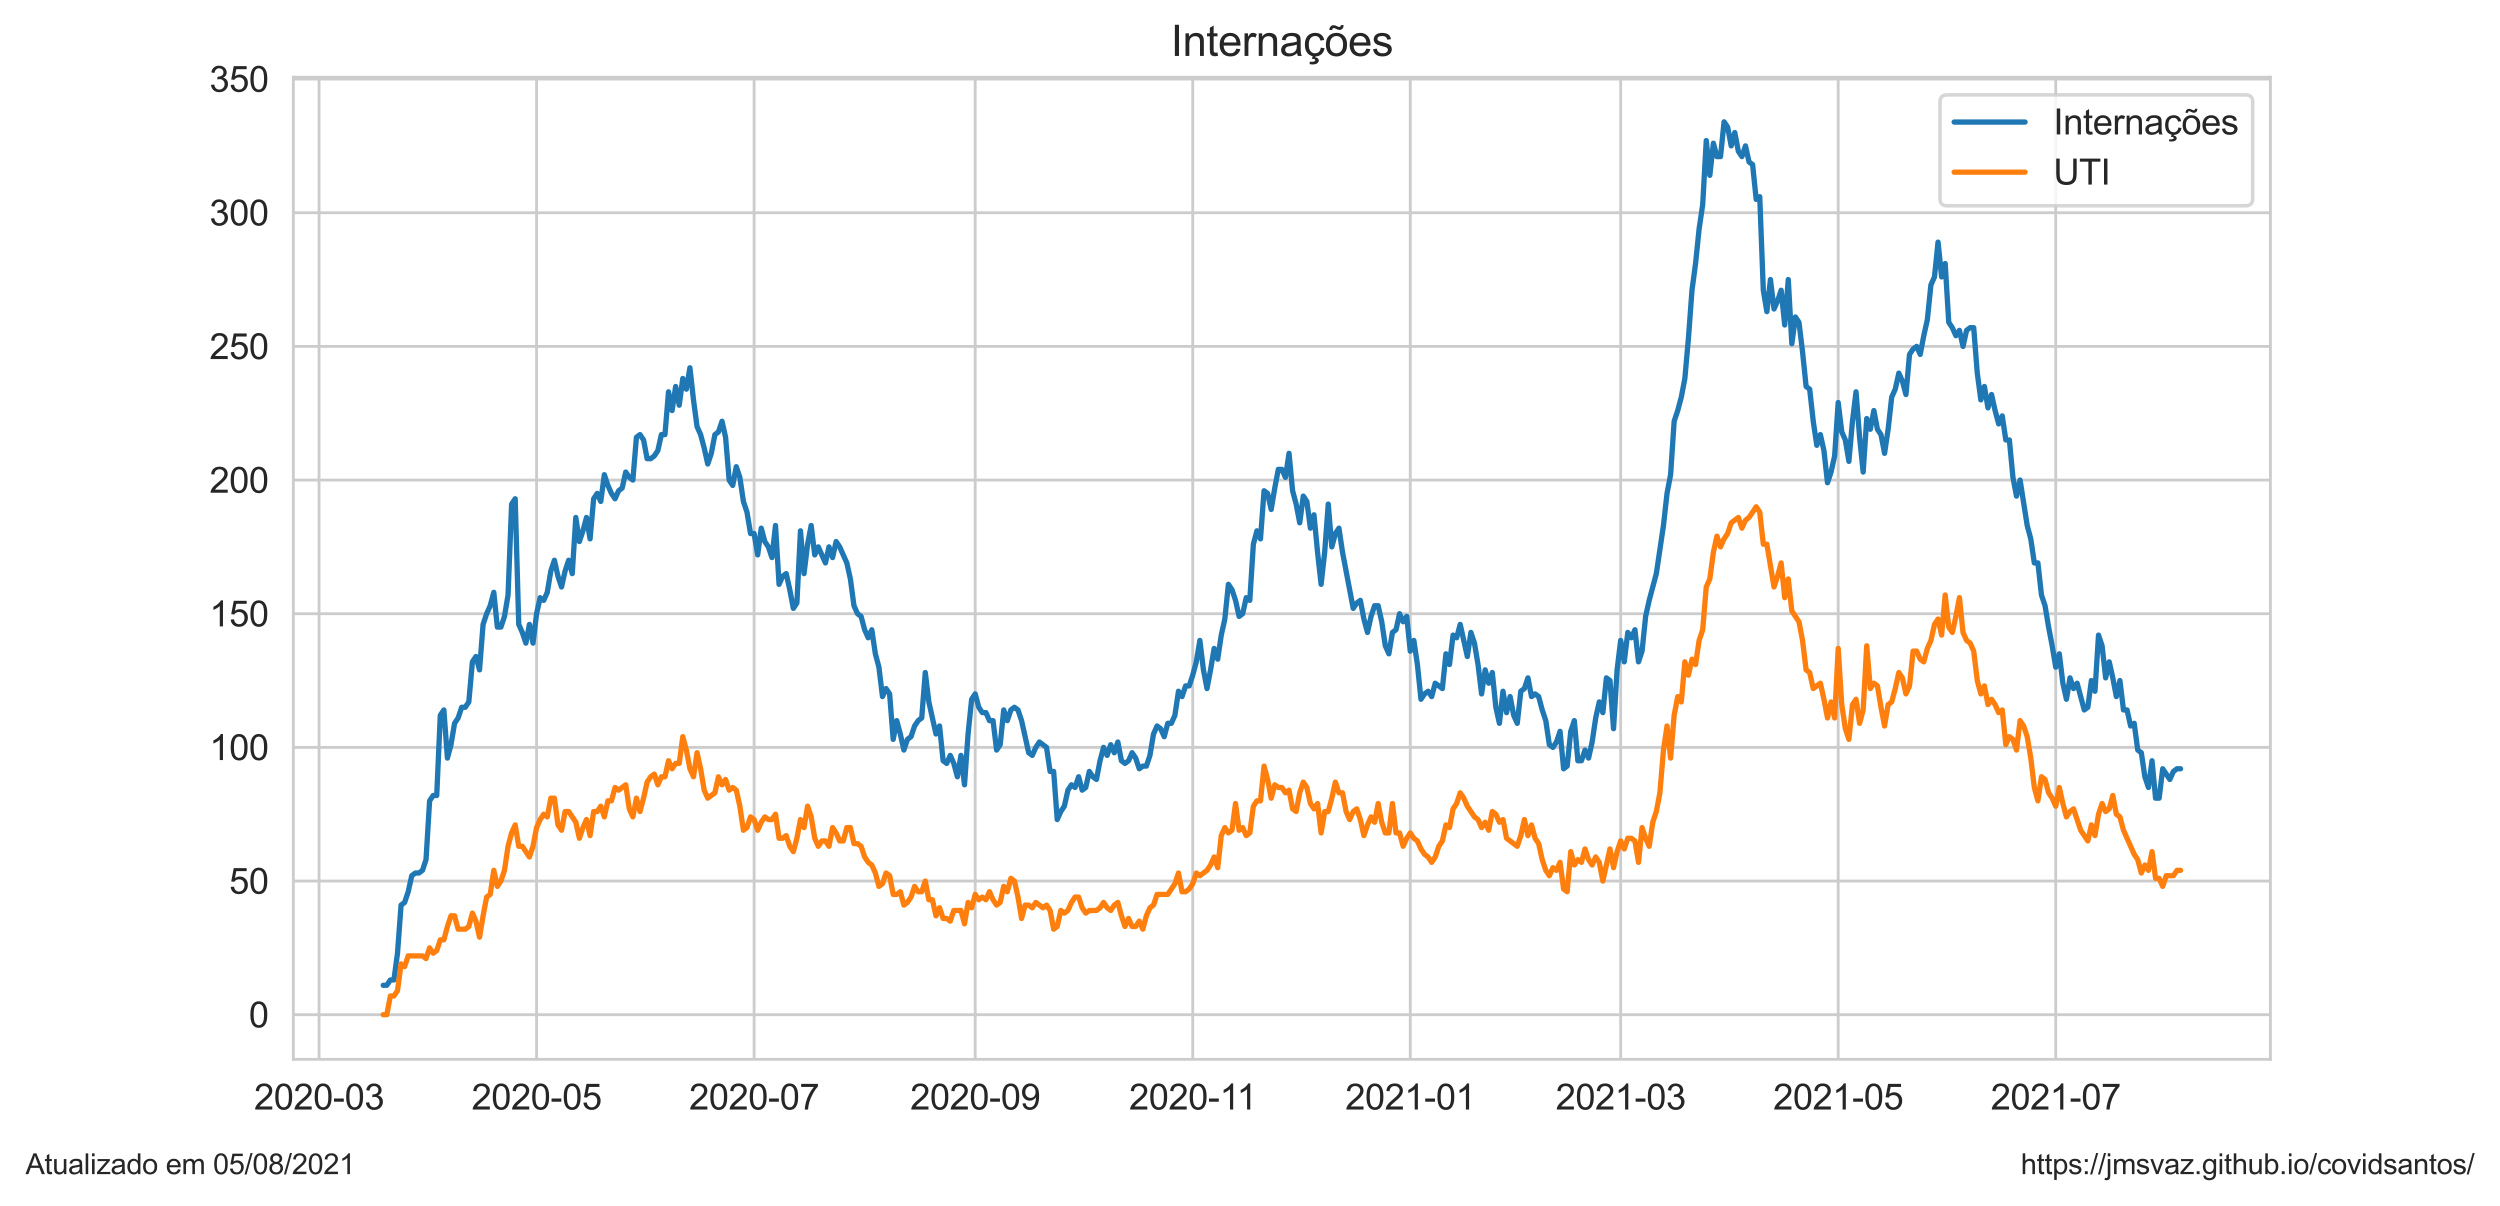 <?xml version="1.0" encoding="utf-8" standalone="no"?>
<!DOCTYPE svg PUBLIC "-//W3C//DTD SVG 1.1//EN"
  "http://www.w3.org/Graphics/SVG/1.1/DTD/svg11.dtd">
<svg height="340.273pt" version="1.1" viewBox="0 0 705.6 340.273" width="705.6pt" xmlns="http://www.w3.org/2000/svg" xmlns:xlink="http://www.w3.org/1999/xlink">
 <defs>
  <style type="text/css">*{stroke-linecap:butt;stroke-linejoin:round;}</style>
 </defs>
 <g id="figure_1">
  <g id="patch_1">
   <path d="M 0 340.273 
L 705.6 340.273 
L 705.6 0 
L 0 0 
z
" style="fill:#ffffff;"/>
  </g>
  <g id="axes_1">
   <g id="patch_2">
    <path d="M 82.8 298.989 
L 640.8 298.989 
L 640.8 21.789 
L 82.8 21.789 
z
" style="fill:#ffffff;"/>
   </g>
   <g id="matplotlib.axis_1">
    <g id="xtick_1">
     <g id="line2d_1">
      <path clip-path="url(#pc0c0cf4e65)" d="M 90.047 298.989 
L 90.047 21.789 
" style="fill:none;stroke:#cccccc;stroke-linecap:round;stroke-width:0.8;"/>
     </g>
     <g id="text_1">
      <!-- 2020-03 -->
      <g style="fill:#262626;" transform="translate(71.699 313.147)scale(0.1 -0.1)">
       <defs>
        <path d="M 3222 541 
L 3222 0 
L 194 0 
Q 188 203 259 391 
Q 375 700 629 1000 
Q 884 1300 1366 1694 
Q 2113 2306 2375 2664 
Q 2638 3022 2638 3341 
Q 2638 3675 2398 3904 
Q 2159 4134 1775 4134 
Q 1369 4134 1125 3890 
Q 881 3647 878 3216 
L 300 3275 
Q 359 3922 746 4261 
Q 1134 4600 1788 4600 
Q 2447 4600 2831 4234 
Q 3216 3869 3216 3328 
Q 3216 3053 3103 2787 
Q 2991 2522 2730 2228 
Q 2469 1934 1863 1422 
Q 1356 997 1212 845 
Q 1069 694 975 541 
L 3222 541 
z
" id="ArialMT-32" transform="scale(0.016)"/>
        <path d="M 266 2259 
Q 266 3072 433 3567 
Q 600 4063 929 4331 
Q 1259 4600 1759 4600 
Q 2128 4600 2406 4451 
Q 2684 4303 2865 4023 
Q 3047 3744 3150 3342 
Q 3253 2941 3253 2259 
Q 3253 1453 3087 958 
Q 2922 463 2592 192 
Q 2263 -78 1759 -78 
Q 1097 -78 719 397 
Q 266 969 266 2259 
z
M 844 2259 
Q 844 1131 1108 757 
Q 1372 384 1759 384 
Q 2147 384 2411 759 
Q 2675 1134 2675 2259 
Q 2675 3391 2411 3762 
Q 2147 4134 1753 4134 
Q 1366 4134 1134 3806 
Q 844 3388 844 2259 
z
" id="ArialMT-30" transform="scale(0.016)"/>
        <path d="M 203 1375 
L 203 1941 
L 1931 1941 
L 1931 1375 
L 203 1375 
z
" id="ArialMT-2d" transform="scale(0.016)"/>
        <path d="M 269 1209 
L 831 1284 
Q 928 806 1161 595 
Q 1394 384 1728 384 
Q 2125 384 2398 659 
Q 2672 934 2672 1341 
Q 2672 1728 2419 1979 
Q 2166 2231 1775 2231 
Q 1616 2231 1378 2169 
L 1441 2663 
Q 1497 2656 1531 2656 
Q 1891 2656 2178 2843 
Q 2466 3031 2466 3422 
Q 2466 3731 2256 3934 
Q 2047 4138 1716 4138 
Q 1388 4138 1169 3931 
Q 950 3725 888 3313 
L 325 3413 
Q 428 3978 793 4289 
Q 1159 4600 1703 4600 
Q 2078 4600 2393 4439 
Q 2709 4278 2876 4000 
Q 3044 3722 3044 3409 
Q 3044 3113 2884 2869 
Q 2725 2625 2413 2481 
Q 2819 2388 3044 2092 
Q 3269 1797 3269 1353 
Q 3269 753 2831 336 
Q 2394 -81 1725 -81 
Q 1122 -81 723 278 
Q 325 638 269 1209 
z
" id="ArialMT-33" transform="scale(0.016)"/>
       </defs>
       <use xlink:href="#ArialMT-32"/>
       <use x="55.615" xlink:href="#ArialMT-30"/>
       <use x="111.23" xlink:href="#ArialMT-32"/>
       <use x="166.846" xlink:href="#ArialMT-30"/>
       <use x="222.461" xlink:href="#ArialMT-2d"/>
       <use x="255.762" xlink:href="#ArialMT-30"/>
       <use x="311.377" xlink:href="#ArialMT-33"/>
      </g>
     </g>
    </g>
    <g id="xtick_2">
     <g id="line2d_2">
      <path clip-path="url(#pc0c0cf4e65)" d="M 151.443 298.989 
L 151.443 21.789 
" style="fill:none;stroke:#cccccc;stroke-linecap:round;stroke-width:0.8;"/>
     </g>
     <g id="text_2">
      <!-- 2020-05 -->
      <g style="fill:#262626;" transform="translate(133.095 313.147)scale(0.1 -0.1)">
       <defs>
        <path d="M 266 1200 
L 856 1250 
Q 922 819 1161 601 
Q 1400 384 1738 384 
Q 2144 384 2425 690 
Q 2706 997 2706 1503 
Q 2706 1984 2436 2262 
Q 2166 2541 1728 2541 
Q 1456 2541 1237 2417 
Q 1019 2294 894 2097 
L 366 2166 
L 809 4519 
L 3088 4519 
L 3088 3981 
L 1259 3981 
L 1013 2750 
Q 1425 3038 1878 3038 
Q 2478 3038 2890 2622 
Q 3303 2206 3303 1553 
Q 3303 931 2941 478 
Q 2500 -78 1738 -78 
Q 1113 -78 717 272 
Q 322 622 266 1200 
z
" id="ArialMT-35" transform="scale(0.016)"/>
       </defs>
       <use xlink:href="#ArialMT-32"/>
       <use x="55.615" xlink:href="#ArialMT-30"/>
       <use x="111.23" xlink:href="#ArialMT-32"/>
       <use x="166.846" xlink:href="#ArialMT-30"/>
       <use x="222.461" xlink:href="#ArialMT-2d"/>
       <use x="255.762" xlink:href="#ArialMT-30"/>
       <use x="311.377" xlink:href="#ArialMT-35"/>
      </g>
     </g>
    </g>
    <g id="xtick_3">
     <g id="line2d_3">
      <path clip-path="url(#pc0c0cf4e65)" d="M 212.839 298.989 
L 212.839 21.789 
" style="fill:none;stroke:#cccccc;stroke-linecap:round;stroke-width:0.8;"/>
     </g>
     <g id="text_3">
      <!-- 2020-07 -->
      <g style="fill:#262626;" transform="translate(194.491 313.147)scale(0.1 -0.1)">
       <defs>
        <path d="M 303 3981 
L 303 4522 
L 3269 4522 
L 3269 4084 
Q 2831 3619 2401 2847 
Q 1972 2075 1738 1259 
Q 1569 684 1522 0 
L 944 0 
Q 953 541 1156 1306 
Q 1359 2072 1739 2783 
Q 2119 3494 2547 3981 
L 303 3981 
z
" id="ArialMT-37" transform="scale(0.016)"/>
       </defs>
       <use xlink:href="#ArialMT-32"/>
       <use x="55.615" xlink:href="#ArialMT-30"/>
       <use x="111.23" xlink:href="#ArialMT-32"/>
       <use x="166.846" xlink:href="#ArialMT-30"/>
       <use x="222.461" xlink:href="#ArialMT-2d"/>
       <use x="255.762" xlink:href="#ArialMT-30"/>
       <use x="311.377" xlink:href="#ArialMT-37"/>
      </g>
     </g>
    </g>
    <g id="xtick_4">
     <g id="line2d_4">
      <path clip-path="url(#pc0c0cf4e65)" d="M 275.242 298.989 
L 275.242 21.789 
" style="fill:none;stroke:#cccccc;stroke-linecap:round;stroke-width:0.8;"/>
     </g>
     <g id="text_4">
      <!-- 2020-09 -->
      <g style="fill:#262626;" transform="translate(256.894 313.147)scale(0.1 -0.1)">
       <defs>
        <path d="M 350 1059 
L 891 1109 
Q 959 728 1153 556 
Q 1347 384 1650 384 
Q 1909 384 2104 503 
Q 2300 622 2425 820 
Q 2550 1019 2634 1356 
Q 2719 1694 2719 2044 
Q 2719 2081 2716 2156 
Q 2547 1888 2255 1720 
Q 1963 1553 1622 1553 
Q 1053 1553 659 1965 
Q 266 2378 266 3053 
Q 266 3750 677 4175 
Q 1088 4600 1706 4600 
Q 2153 4600 2523 4359 
Q 2894 4119 3086 3673 
Q 3278 3228 3278 2384 
Q 3278 1506 3087 986 
Q 2897 466 2520 194 
Q 2144 -78 1638 -78 
Q 1100 -78 759 220 
Q 419 519 350 1059 
z
M 2653 3081 
Q 2653 3566 2395 3850 
Q 2138 4134 1775 4134 
Q 1400 4134 1122 3828 
Q 844 3522 844 3034 
Q 844 2597 1108 2323 
Q 1372 2050 1759 2050 
Q 2150 2050 2401 2323 
Q 2653 2597 2653 3081 
z
" id="ArialMT-39" transform="scale(0.016)"/>
       </defs>
       <use xlink:href="#ArialMT-32"/>
       <use x="55.615" xlink:href="#ArialMT-30"/>
       <use x="111.23" xlink:href="#ArialMT-32"/>
       <use x="166.846" xlink:href="#ArialMT-30"/>
       <use x="222.461" xlink:href="#ArialMT-2d"/>
       <use x="255.762" xlink:href="#ArialMT-30"/>
       <use x="311.377" xlink:href="#ArialMT-39"/>
      </g>
     </g>
    </g>
    <g id="xtick_5">
     <g id="line2d_5">
      <path clip-path="url(#pc0c0cf4e65)" d="M 336.638 298.989 
L 336.638 21.789 
" style="fill:none;stroke:#cccccc;stroke-linecap:round;stroke-width:0.8;"/>
     </g>
     <g id="text_5">
      <!-- 2020-11 -->
      <g style="fill:#262626;" transform="translate(318.659 313.147)scale(0.1 -0.1)">
       <defs>
        <path d="M 2384 0 
L 1822 0 
L 1822 3584 
Q 1619 3391 1289 3197 
Q 959 3003 697 2906 
L 697 3450 
Q 1169 3672 1522 3987 
Q 1875 4303 2022 4600 
L 2384 4600 
L 2384 0 
z
" id="ArialMT-31" transform="scale(0.016)"/>
       </defs>
       <use xlink:href="#ArialMT-32"/>
       <use x="55.615" xlink:href="#ArialMT-30"/>
       <use x="111.23" xlink:href="#ArialMT-32"/>
       <use x="166.846" xlink:href="#ArialMT-30"/>
       <use x="222.461" xlink:href="#ArialMT-2d"/>
       <use x="255.762" xlink:href="#ArialMT-31"/>
       <use x="304.002" xlink:href="#ArialMT-31"/>
      </g>
     </g>
    </g>
    <g id="xtick_6">
     <g id="line2d_6">
      <path clip-path="url(#pc0c0cf4e65)" d="M 398.034 298.989 
L 398.034 21.789 
" style="fill:none;stroke:#cccccc;stroke-linecap:round;stroke-width:0.8;"/>
     </g>
     <g id="text_6">
      <!-- 2021-01 -->
      <g style="fill:#262626;" transform="translate(379.686 313.147)scale(0.1 -0.1)">
       <use xlink:href="#ArialMT-32"/>
       <use x="55.615" xlink:href="#ArialMT-30"/>
       <use x="111.23" xlink:href="#ArialMT-32"/>
       <use x="166.846" xlink:href="#ArialMT-31"/>
       <use x="222.461" xlink:href="#ArialMT-2d"/>
       <use x="255.762" xlink:href="#ArialMT-30"/>
       <use x="311.377" xlink:href="#ArialMT-31"/>
      </g>
     </g>
    </g>
    <g id="xtick_7">
     <g id="line2d_7">
      <path clip-path="url(#pc0c0cf4e65)" d="M 457.417 298.989 
L 457.417 21.789 
" style="fill:none;stroke:#cccccc;stroke-linecap:round;stroke-width:0.8;"/>
     </g>
     <g id="text_7">
      <!-- 2021-03 -->
      <g style="fill:#262626;" transform="translate(439.069 313.147)scale(0.1 -0.1)">
       <use xlink:href="#ArialMT-32"/>
       <use x="55.615" xlink:href="#ArialMT-30"/>
       <use x="111.23" xlink:href="#ArialMT-32"/>
       <use x="166.846" xlink:href="#ArialMT-31"/>
       <use x="222.461" xlink:href="#ArialMT-2d"/>
       <use x="255.762" xlink:href="#ArialMT-30"/>
       <use x="311.377" xlink:href="#ArialMT-33"/>
      </g>
     </g>
    </g>
    <g id="xtick_8">
     <g id="line2d_8">
      <path clip-path="url(#pc0c0cf4e65)" d="M 518.813 298.989 
L 518.813 21.789 
" style="fill:none;stroke:#cccccc;stroke-linecap:round;stroke-width:0.8;"/>
     </g>
     <g id="text_8">
      <!-- 2021-05 -->
      <g style="fill:#262626;" transform="translate(500.465 313.147)scale(0.1 -0.1)">
       <use xlink:href="#ArialMT-32"/>
       <use x="55.615" xlink:href="#ArialMT-30"/>
       <use x="111.23" xlink:href="#ArialMT-32"/>
       <use x="166.846" xlink:href="#ArialMT-31"/>
       <use x="222.461" xlink:href="#ArialMT-2d"/>
       <use x="255.762" xlink:href="#ArialMT-30"/>
       <use x="311.377" xlink:href="#ArialMT-35"/>
      </g>
     </g>
    </g>
    <g id="xtick_9">
     <g id="line2d_9">
      <path clip-path="url(#pc0c0cf4e65)" d="M 580.209 298.989 
L 580.209 21.789 
" style="fill:none;stroke:#cccccc;stroke-linecap:round;stroke-width:0.8;"/>
     </g>
     <g id="text_9">
      <!-- 2021-07 -->
      <g style="fill:#262626;" transform="translate(561.861 313.147)scale(0.1 -0.1)">
       <use xlink:href="#ArialMT-32"/>
       <use x="55.615" xlink:href="#ArialMT-30"/>
       <use x="111.23" xlink:href="#ArialMT-32"/>
       <use x="166.846" xlink:href="#ArialMT-31"/>
       <use x="222.461" xlink:href="#ArialMT-2d"/>
       <use x="255.762" xlink:href="#ArialMT-30"/>
       <use x="311.377" xlink:href="#ArialMT-37"/>
      </g>
     </g>
    </g>
   </g>
   <g id="matplotlib.axis_2">
    <g id="ytick_1">
     <g id="line2d_10">
      <path clip-path="url(#pc0c0cf4e65)" d="M 82.8 286.389 
L 640.8 286.389 
" style="fill:none;stroke:#cccccc;stroke-linecap:round;stroke-width:0.8;"/>
     </g>
     <g id="text_10">
      <!-- 0 -->
      <g style="fill:#262626;" transform="translate(70.239 289.968)scale(0.1 -0.1)">
       <use xlink:href="#ArialMT-30"/>
      </g>
     </g>
    </g>
    <g id="ytick_2">
     <g id="line2d_11">
      <path clip-path="url(#pc0c0cf4e65)" d="M 82.8 248.665 
L 640.8 248.665 
" style="fill:none;stroke:#cccccc;stroke-linecap:round;stroke-width:0.8;"/>
     </g>
     <g id="text_11">
      <!-- 50 -->
      <g style="fill:#262626;" transform="translate(64.678 252.244)scale(0.1 -0.1)">
       <use xlink:href="#ArialMT-35"/>
       <use x="55.615" xlink:href="#ArialMT-30"/>
      </g>
     </g>
    </g>
    <g id="ytick_3">
     <g id="line2d_12">
      <path clip-path="url(#pc0c0cf4e65)" d="M 82.8 210.94 
L 640.8 210.94 
" style="fill:none;stroke:#cccccc;stroke-linecap:round;stroke-width:0.8;"/>
     </g>
     <g id="text_12">
      <!-- 100 -->
      <g style="fill:#262626;" transform="translate(59.117 214.519)scale(0.1 -0.1)">
       <use xlink:href="#ArialMT-31"/>
       <use x="55.615" xlink:href="#ArialMT-30"/>
       <use x="111.23" xlink:href="#ArialMT-30"/>
      </g>
     </g>
    </g>
    <g id="ytick_4">
     <g id="line2d_13">
      <path clip-path="url(#pc0c0cf4e65)" d="M 82.8 173.216 
L 640.8 173.216 
" style="fill:none;stroke:#cccccc;stroke-linecap:round;stroke-width:0.8;"/>
     </g>
     <g id="text_13">
      <!-- 150 -->
      <g style="fill:#262626;" transform="translate(59.117 176.795)scale(0.1 -0.1)">
       <use xlink:href="#ArialMT-31"/>
       <use x="55.615" xlink:href="#ArialMT-35"/>
       <use x="111.23" xlink:href="#ArialMT-30"/>
      </g>
     </g>
    </g>
    <g id="ytick_5">
     <g id="line2d_14">
      <path clip-path="url(#pc0c0cf4e65)" d="M 82.8 135.491 
L 640.8 135.491 
" style="fill:none;stroke:#cccccc;stroke-linecap:round;stroke-width:0.8;"/>
     </g>
     <g id="text_14">
      <!-- 200 -->
      <g style="fill:#262626;" transform="translate(59.117 139.07)scale(0.1 -0.1)">
       <use xlink:href="#ArialMT-32"/>
       <use x="55.615" xlink:href="#ArialMT-30"/>
       <use x="111.23" xlink:href="#ArialMT-30"/>
      </g>
     </g>
    </g>
    <g id="ytick_6">
     <g id="line2d_15">
      <path clip-path="url(#pc0c0cf4e65)" d="M 82.8 97.767 
L 640.8 97.767 
" style="fill:none;stroke:#cccccc;stroke-linecap:round;stroke-width:0.8;"/>
     </g>
     <g id="text_15">
      <!-- 250 -->
      <g style="fill:#262626;" transform="translate(59.117 101.346)scale(0.1 -0.1)">
       <use xlink:href="#ArialMT-32"/>
       <use x="55.615" xlink:href="#ArialMT-35"/>
       <use x="111.23" xlink:href="#ArialMT-30"/>
      </g>
     </g>
    </g>
    <g id="ytick_7">
     <g id="line2d_16">
      <path clip-path="url(#pc0c0cf4e65)" d="M 82.8 60.042 
L 640.8 60.042 
" style="fill:none;stroke:#cccccc;stroke-linecap:round;stroke-width:0.8;"/>
     </g>
     <g id="text_16">
      <!-- 300 -->
      <g style="fill:#262626;" transform="translate(59.117 63.621)scale(0.1 -0.1)">
       <use xlink:href="#ArialMT-33"/>
       <use x="55.615" xlink:href="#ArialMT-30"/>
       <use x="111.23" xlink:href="#ArialMT-30"/>
      </g>
     </g>
    </g>
    <g id="ytick_8">
     <g id="line2d_17">
      <path clip-path="url(#pc0c0cf4e65)" d="M 82.8 22.318 
L 640.8 22.318 
" style="fill:none;stroke:#cccccc;stroke-linecap:round;stroke-width:0.8;"/>
     </g>
     <g id="text_17">
      <!-- 350 -->
      <g style="fill:#262626;" transform="translate(59.117 25.896)scale(0.1 -0.1)">
       <use xlink:href="#ArialMT-33"/>
       <use x="55.615" xlink:href="#ArialMT-35"/>
       <use x="111.23" xlink:href="#ArialMT-30"/>
      </g>
     </g>
    </g>
   </g>
   <g id="line2d_18">
    <path clip-path="url(#pc0c0cf4e65)" d="M 108.164 278.09 
L 109.17 278.09 
L 110.177 276.581 
L 111.183 276.581 
L 112.19 269.036 
L 113.196 255.455 
L 114.203 254.701 
L 115.209 251.683 
L 116.216 247.156 
L 117.222 246.401 
L 118.229 246.401 
L 119.235 245.647 
L 120.242 242.629 
L 121.248 226.03 
L 122.255 224.521 
L 123.261 224.521 
L 124.268 201.886 
L 125.274 200.377 
L 126.281 213.958 
L 127.287 210.186 
L 128.294 204.15 
L 129.3 202.641 
L 130.306 199.623 
L 131.313 199.623 
L 132.319 198.114 
L 133.326 186.797 
L 134.332 185.288 
L 135.339 189.06 
L 136.345 176.234 
L 137.352 173.216 
L 138.358 170.952 
L 139.365 167.18 
L 140.371 176.988 
L 141.378 176.988 
L 142.384 173.97 
L 143.391 167.934 
L 144.397 142.282 
L 145.404 140.773 
L 146.41 176.234 
L 147.417 178.497 
L 148.423 181.515 
L 149.43 176.234 
L 150.436 181.515 
L 151.443 173.216 
L 152.449 168.689 
L 153.456 169.443 
L 154.462 167.18 
L 155.469 161.144 
L 156.475 158.126 
L 157.482 162.653 
L 158.488 165.671 
L 159.495 161.144 
L 160.501 158.126 
L 161.508 161.898 
L 162.514 146.054 
L 163.521 152.844 
L 164.527 149.827 
L 165.534 146.054 
L 166.54 152.09 
L 167.547 140.773 
L 168.553 139.264 
L 169.56 141.527 
L 170.566 133.982 
L 171.573 137 
L 172.579 139.264 
L 173.586 140.773 
L 174.592 138.509 
L 175.599 137.755 
L 176.605 133.228 
L 177.612 134.737 
L 178.618 135.491 
L 179.625 123.419 
L 180.631 122.665 
L 181.638 124.174 
L 182.644 129.455 
L 183.651 129.455 
L 184.657 128.701 
L 185.664 127.192 
L 186.67 122.665 
L 187.677 122.665 
L 188.683 110.593 
L 189.69 115.874 
L 190.696 109.084 
L 191.703 114.365 
L 192.709 106.821 
L 193.716 109.838 
L 194.722 103.803 
L 195.729 112.856 
L 196.735 120.401 
L 197.742 122.665 
L 198.748 126.437 
L 199.755 130.964 
L 200.761 127.946 
L 201.768 122.665 
L 202.774 121.91 
L 203.781 118.892 
L 204.787 123.419 
L 205.794 135.491 
L 206.8 137 
L 207.806 131.719 
L 208.813 134.737 
L 209.819 141.527 
L 210.826 144.545 
L 211.832 150.581 
L 212.839 150.581 
L 213.845 156.617 
L 214.852 149.072 
L 215.858 152.844 
L 216.865 154.353 
L 217.871 157.371 
L 218.878 148.318 
L 219.884 164.916 
L 220.891 162.653 
L 221.897 161.898 
L 222.904 166.425 
L 223.91 171.707 
L 224.917 170.198 
L 225.923 149.827 
L 226.93 161.898 
L 227.936 153.599 
L 228.943 148.318 
L 229.949 156.617 
L 230.956 154.353 
L 232.969 158.88 
L 233.975 154.353 
L 234.982 157.371 
L 235.988 152.844 
L 236.995 154.353 
L 239.008 158.88 
L 240.014 163.407 
L 241.021 170.952 
L 242.027 173.216 
L 243.034 173.97 
L 244.04 177.743 
L 245.047 180.006 
L 246.053 177.743 
L 247.06 184.533 
L 248.066 188.306 
L 249.073 196.605 
L 250.079 194.341 
L 251.086 195.85 
L 252.092 208.677 
L 253.099 203.395 
L 254.105 207.168 
L 255.112 211.695 
L 256.118 208.677 
L 257.125 207.922 
L 258.131 204.904 
L 259.138 203.395 
L 260.144 202.641 
L 261.151 189.815 
L 262.157 198.114 
L 264.17 207.168 
L 265.177 204.904 
L 266.183 214.713 
L 267.19 215.467 
L 268.196 213.204 
L 269.203 215.467 
L 270.209 219.24 
L 271.216 213.204 
L 272.222 221.503 
L 273.229 207.168 
L 274.235 197.359 
L 275.242 195.85 
L 276.248 199.623 
L 277.255 201.132 
L 278.261 201.132 
L 279.268 203.395 
L 280.274 203.395 
L 281.281 211.695 
L 282.287 210.186 
L 283.294 200.377 
L 284.3 203.395 
L 285.306 200.377 
L 286.313 199.623 
L 287.319 200.377 
L 288.326 203.395 
L 290.339 212.449 
L 291.345 213.204 
L 292.352 210.94 
L 293.358 209.431 
L 295.371 210.94 
L 296.378 217.731 
L 297.384 217.731 
L 298.391 231.312 
L 299.397 229.048 
L 300.404 227.539 
L 301.41 223.012 
L 302.417 221.503 
L 303.423 222.258 
L 304.43 219.24 
L 305.436 223.012 
L 306.443 222.258 
L 307.449 217.731 
L 308.456 219.24 
L 309.462 219.994 
L 310.469 214.713 
L 311.475 210.94 
L 312.482 213.204 
L 313.488 210.186 
L 314.495 212.449 
L 315.501 209.431 
L 316.508 214.713 
L 317.514 215.467 
L 318.521 214.713 
L 319.527 212.449 
L 320.534 213.958 
L 321.54 216.976 
L 322.547 216.222 
L 323.553 216.222 
L 324.56 213.204 
L 325.566 207.168 
L 326.573 204.904 
L 327.579 205.659 
L 328.586 207.922 
L 329.592 204.15 
L 330.599 204.15 
L 331.605 201.886 
L 332.612 195.096 
L 333.618 196.605 
L 334.625 193.587 
L 335.631 193.587 
L 336.638 190.569 
L 337.644 186.797 
L 338.651 180.761 
L 339.657 189.06 
L 340.664 194.341 
L 341.67 189.06 
L 342.677 183.024 
L 343.683 186.042 
L 344.69 179.252 
L 345.696 174.725 
L 346.703 164.916 
L 347.709 166.425 
L 348.716 169.443 
L 349.722 173.97 
L 350.729 173.216 
L 351.735 168.689 
L 352.742 169.443 
L 353.748 153.599 
L 354.755 149.827 
L 355.761 152.09 
L 356.768 138.509 
L 357.774 139.264 
L 358.781 143.791 
L 359.787 137.755 
L 360.794 132.473 
L 361.8 132.473 
L 362.806 134.737 
L 363.813 127.946 
L 364.819 138.509 
L 365.826 142.282 
L 366.832 147.563 
L 367.839 140.018 
L 368.845 141.527 
L 369.852 149.072 
L 370.858 145.3 
L 371.865 155.862 
L 372.871 164.916 
L 373.878 155.862 
L 374.884 142.282 
L 375.891 154.353 
L 376.897 150.581 
L 377.904 149.072 
L 378.91 155.862 
L 381.93 171.707 
L 382.936 170.198 
L 383.943 169.443 
L 384.949 174.725 
L 385.956 178.497 
L 386.962 173.97 
L 387.969 170.952 
L 388.975 170.952 
L 389.982 175.479 
L 390.988 182.27 
L 391.995 184.533 
L 393.001 178.497 
L 394.008 177.743 
L 395.014 173.216 
L 396.021 175.479 
L 397.027 173.97 
L 398.034 183.779 
L 399.04 180.761 
L 400.047 187.551 
L 401.053 197.359 
L 402.06 195.85 
L 403.066 195.096 
L 404.073 196.605 
L 405.079 192.832 
L 407.092 194.341 
L 408.099 184.533 
L 409.105 187.551 
L 410.112 179.252 
L 411.118 180.006 
L 412.125 176.234 
L 414.138 185.288 
L 415.144 178.497 
L 416.151 181.515 
L 417.157 187.551 
L 418.164 195.85 
L 419.17 189.06 
L 420.177 192.832 
L 421.183 189.815 
L 422.19 199.623 
L 423.196 204.15 
L 424.203 195.096 
L 425.209 201.132 
L 426.216 196.605 
L 427.222 201.886 
L 428.229 204.15 
L 429.235 195.096 
L 430.242 194.341 
L 431.248 191.324 
L 432.255 196.605 
L 433.261 195.85 
L 434.268 196.605 
L 435.274 200.377 
L 436.281 203.395 
L 437.287 210.186 
L 438.294 210.94 
L 439.3 209.431 
L 440.306 206.413 
L 441.313 216.976 
L 442.319 216.222 
L 443.326 206.413 
L 444.332 203.395 
L 445.339 214.713 
L 446.345 214.713 
L 447.352 211.695 
L 448.358 213.958 
L 449.365 209.431 
L 450.371 202.641 
L 451.378 198.114 
L 452.384 201.132 
L 453.391 191.324 
L 454.397 192.078 
L 455.404 205.659 
L 456.41 189.06 
L 457.417 180.761 
L 458.423 186.797 
L 459.43 178.497 
L 460.436 180.006 
L 461.443 177.743 
L 462.449 186.797 
L 463.456 183.779 
L 464.462 173.97 
L 465.469 169.443 
L 467.482 161.898 
L 469.495 148.318 
L 470.501 139.264 
L 471.508 133.982 
L 472.514 118.892 
L 473.521 115.874 
L 474.527 112.102 
L 475.534 106.821 
L 476.54 95.503 
L 477.547 81.922 
L 478.553 74.377 
L 479.56 64.569 
L 480.566 57.779 
L 481.573 39.671 
L 482.579 49.479 
L 483.586 40.425 
L 484.592 44.198 
L 485.599 44.198 
L 486.605 34.389 
L 487.612 35.898 
L 488.618 41.18 
L 489.625 37.407 
L 490.631 42.689 
L 491.638 44.198 
L 492.644 41.18 
L 493.651 45.707 
L 494.657 46.461 
L 495.664 56.27 
L 496.67 55.515 
L 497.677 81.922 
L 498.683 87.958 
L 499.69 78.904 
L 500.696 87.204 
L 501.703 84.94 
L 502.709 81.922 
L 503.716 91.731 
L 504.722 78.904 
L 505.729 97.012 
L 506.735 89.467 
L 507.742 90.976 
L 508.748 99.276 
L 509.755 109.084 
L 510.761 109.838 
L 511.768 118.892 
L 512.774 125.683 
L 513.781 122.665 
L 514.787 127.192 
L 515.794 136.246 
L 516.8 133.228 
L 517.806 128.701 
L 518.813 113.611 
L 519.819 121.91 
L 520.826 124.174 
L 521.832 130.21 
L 522.839 118.892 
L 523.845 110.593 
L 524.852 123.419 
L 525.858 133.228 
L 526.865 118.138 
L 527.871 121.156 
L 528.878 115.874 
L 529.884 121.156 
L 530.891 122.665 
L 531.897 127.946 
L 532.904 121.156 
L 533.91 112.102 
L 534.917 109.838 
L 535.923 105.312 
L 536.93 107.575 
L 537.936 111.347 
L 538.943 100.03 
L 539.949 98.521 
L 540.956 97.767 
L 541.962 100.03 
L 542.969 94.749 
L 543.975 90.222 
L 544.982 80.413 
L 545.988 78.15 
L 546.995 68.341 
L 548.001 78.15 
L 549.008 74.377 
L 550.014 90.976 
L 551.021 92.485 
L 552.027 94.749 
L 553.034 93.24 
L 554.04 97.767 
L 555.047 93.24 
L 556.053 92.485 
L 557.06 92.485 
L 558.066 105.312 
L 559.073 112.856 
L 560.079 109.084 
L 561.086 115.12 
L 562.092 111.347 
L 563.099 115.874 
L 564.105 119.647 
L 565.112 117.383 
L 566.118 124.174 
L 567.125 124.174 
L 568.131 134.737 
L 569.138 140.018 
L 570.144 135.491 
L 572.157 148.318 
L 573.164 152.09 
L 574.17 158.88 
L 575.177 158.88 
L 576.183 167.934 
L 577.19 170.952 
L 578.196 176.988 
L 579.203 182.27 
L 580.209 188.306 
L 581.216 184.533 
L 582.222 192.832 
L 583.229 197.359 
L 584.235 191.324 
L 585.242 194.341 
L 586.248 192.832 
L 588.261 200.377 
L 589.268 199.623 
L 590.274 192.078 
L 591.281 195.096 
L 592.287 179.252 
L 593.294 182.27 
L 594.3 191.324 
L 595.306 186.797 
L 596.313 191.324 
L 597.319 196.605 
L 598.326 192.078 
L 599.332 200.377 
L 600.339 200.377 
L 601.345 204.904 
L 602.352 204.15 
L 603.358 211.695 
L 604.365 212.449 
L 605.371 219.24 
L 606.378 222.258 
L 607.384 214.713 
L 608.391 225.276 
L 609.397 225.276 
L 610.404 216.976 
L 612.417 219.994 
L 613.423 217.731 
L 614.43 216.976 
L 615.436 216.976 
L 615.436 216.976 
" style="fill:none;stroke:#1f77b4;stroke-linecap:round;stroke-width:1.5;"/>
   </g>
   <g id="line2d_19">
    <path clip-path="url(#pc0c0cf4e65)" d="M 108.164 286.389 
L 109.17 286.389 
L 110.177 281.108 
L 111.183 281.108 
L 112.19 279.599 
L 113.196 272.054 
L 114.203 272.809 
L 115.209 269.791 
L 119.235 269.791 
L 120.242 270.545 
L 121.248 267.527 
L 122.255 269.036 
L 123.261 268.282 
L 124.268 265.264 
L 125.274 265.264 
L 126.281 261.491 
L 127.287 258.473 
L 128.294 258.473 
L 129.3 262.246 
L 131.313 262.246 
L 132.319 261.491 
L 133.326 257.719 
L 134.332 259.982 
L 135.339 264.509 
L 136.345 258.473 
L 137.352 253.192 
L 138.358 252.437 
L 139.365 245.647 
L 140.371 250.174 
L 141.378 248.665 
L 142.384 245.647 
L 143.391 238.856 
L 144.397 235.084 
L 145.404 232.821 
L 146.41 238.856 
L 147.417 238.856 
L 149.43 241.874 
L 150.436 238.856 
L 151.443 233.575 
L 152.449 231.312 
L 153.456 229.803 
L 154.462 230.557 
L 155.469 225.276 
L 156.475 225.276 
L 157.482 232.821 
L 158.488 234.329 
L 159.495 229.048 
L 160.501 229.048 
L 162.514 232.066 
L 163.521 236.593 
L 164.527 233.575 
L 165.534 231.312 
L 166.54 235.838 
L 167.547 229.048 
L 168.553 229.048 
L 169.56 227.539 
L 170.566 230.557 
L 171.573 226.03 
L 172.579 226.03 
L 173.586 222.258 
L 174.592 223.012 
L 176.605 221.503 
L 177.612 228.294 
L 178.618 230.557 
L 179.625 225.276 
L 180.631 229.048 
L 181.638 225.276 
L 182.644 220.749 
L 183.651 219.24 
L 184.657 218.485 
L 185.664 221.503 
L 186.67 219.24 
L 187.677 219.24 
L 188.683 214.713 
L 189.69 216.976 
L 190.696 215.467 
L 191.703 215.467 
L 192.709 207.922 
L 193.716 211.695 
L 194.722 216.976 
L 195.729 219.24 
L 196.735 212.449 
L 197.742 216.976 
L 198.748 223.012 
L 199.755 225.276 
L 201.768 223.767 
L 202.774 219.24 
L 203.781 221.503 
L 204.787 219.994 
L 205.794 223.012 
L 206.8 222.258 
L 207.806 223.012 
L 208.813 227.539 
L 209.819 234.329 
L 210.826 233.575 
L 211.832 230.557 
L 212.839 231.312 
L 213.845 234.329 
L 214.852 232.066 
L 215.858 230.557 
L 216.865 231.312 
L 217.871 231.312 
L 218.878 229.803 
L 219.884 236.593 
L 220.891 236.593 
L 221.897 235.838 
L 222.904 238.856 
L 223.91 240.365 
L 224.917 236.593 
L 225.923 231.312 
L 226.93 233.575 
L 227.936 227.539 
L 228.943 230.557 
L 229.949 236.593 
L 230.956 238.856 
L 231.962 237.347 
L 232.969 237.347 
L 233.975 238.856 
L 234.982 233.575 
L 235.988 235.084 
L 236.995 237.347 
L 238.001 237.347 
L 239.008 233.575 
L 240.014 233.575 
L 241.021 238.102 
L 242.027 238.102 
L 243.034 238.856 
L 244.04 241.874 
L 245.047 243.383 
L 246.053 244.138 
L 247.06 246.401 
L 248.066 250.174 
L 249.073 249.419 
L 250.079 246.401 
L 251.086 247.156 
L 252.092 252.437 
L 253.099 252.437 
L 254.105 251.683 
L 255.112 255.455 
L 256.118 254.701 
L 257.125 253.192 
L 258.131 250.174 
L 259.138 251.683 
L 260.144 251.683 
L 261.151 248.665 
L 262.157 253.946 
L 263.164 253.946 
L 264.17 258.473 
L 265.177 256.21 
L 266.183 259.228 
L 267.19 259.228 
L 268.196 259.982 
L 269.203 256.964 
L 271.216 256.964 
L 272.222 260.737 
L 273.229 254.701 
L 274.235 256.21 
L 275.242 252.437 
L 276.248 253.946 
L 277.255 253.192 
L 278.261 253.946 
L 279.268 251.683 
L 280.274 253.946 
L 281.281 255.455 
L 282.287 254.701 
L 283.294 250.174 
L 284.3 251.683 
L 285.306 247.91 
L 286.313 248.665 
L 287.319 253.192 
L 288.326 259.228 
L 289.332 255.455 
L 290.339 255.455 
L 291.345 256.21 
L 292.352 254.701 
L 294.365 256.21 
L 295.371 255.455 
L 296.378 256.964 
L 297.384 262.246 
L 298.391 261.491 
L 299.397 256.964 
L 300.404 257.719 
L 301.41 256.964 
L 302.417 254.701 
L 303.423 253.192 
L 304.43 253.192 
L 305.436 256.21 
L 306.443 257.719 
L 307.449 256.964 
L 309.462 256.964 
L 310.469 256.21 
L 311.475 254.701 
L 312.482 256.21 
L 313.488 256.964 
L 314.495 255.455 
L 315.501 254.701 
L 316.508 258.473 
L 317.514 261.491 
L 318.521 259.228 
L 319.527 261.491 
L 320.534 261.491 
L 321.54 259.982 
L 322.547 262.246 
L 323.553 258.473 
L 324.56 256.21 
L 325.566 255.455 
L 326.573 252.437 
L 329.592 252.437 
L 331.605 249.419 
L 332.612 246.401 
L 333.618 251.683 
L 334.625 251.683 
L 335.631 250.928 
L 336.638 249.419 
L 337.644 246.401 
L 338.651 247.156 
L 340.664 245.647 
L 341.67 244.138 
L 342.677 241.874 
L 343.683 244.892 
L 344.69 235.838 
L 345.696 233.575 
L 346.703 235.084 
L 347.709 234.329 
L 348.716 226.785 
L 349.722 234.329 
L 350.729 233.575 
L 351.735 235.838 
L 352.742 235.084 
L 353.748 227.539 
L 354.755 226.03 
L 355.761 226.03 
L 356.768 216.222 
L 357.774 219.994 
L 358.781 225.276 
L 359.787 221.503 
L 360.794 222.258 
L 361.8 222.258 
L 362.806 223.767 
L 363.813 223.012 
L 364.819 228.294 
L 365.826 229.048 
L 366.832 223.767 
L 367.839 220.749 
L 368.845 222.258 
L 369.852 226.785 
L 370.858 228.294 
L 371.865 226.785 
L 372.871 235.084 
L 373.878 229.048 
L 374.884 229.048 
L 375.891 225.276 
L 376.897 220.749 
L 377.904 223.767 
L 378.91 223.767 
L 379.917 229.048 
L 380.923 231.312 
L 381.93 229.048 
L 382.936 228.294 
L 383.943 231.312 
L 384.949 235.838 
L 385.956 232.821 
L 386.962 230.557 
L 387.969 232.066 
L 388.975 226.785 
L 389.982 232.066 
L 390.988 235.084 
L 391.995 235.084 
L 393.001 226.785 
L 394.008 235.084 
L 395.014 235.084 
L 396.021 238.856 
L 397.027 236.593 
L 398.034 235.084 
L 399.04 236.593 
L 400.047 237.347 
L 401.053 239.611 
L 402.06 241.12 
L 403.066 241.874 
L 404.073 243.383 
L 405.079 241.874 
L 406.086 238.856 
L 407.092 237.347 
L 408.099 232.821 
L 409.105 233.575 
L 410.112 228.294 
L 411.118 226.785 
L 412.125 223.767 
L 413.131 225.276 
L 414.138 227.539 
L 416.151 230.557 
L 417.157 231.312 
L 418.164 233.575 
L 419.17 232.066 
L 420.177 234.329 
L 421.183 229.048 
L 422.19 229.803 
L 423.196 232.066 
L 424.203 231.312 
L 425.209 236.593 
L 428.229 238.856 
L 429.235 235.838 
L 430.242 231.312 
L 431.248 235.838 
L 432.255 232.821 
L 433.261 236.593 
L 434.268 238.102 
L 435.274 242.629 
L 436.281 245.647 
L 437.287 247.156 
L 438.294 244.892 
L 439.3 245.647 
L 440.306 243.383 
L 441.313 250.928 
L 442.319 251.683 
L 443.326 240.365 
L 444.332 244.138 
L 445.339 242.629 
L 446.345 243.383 
L 447.352 239.611 
L 448.358 242.629 
L 449.365 244.138 
L 450.371 241.874 
L 451.378 243.383 
L 452.384 248.665 
L 454.397 239.611 
L 455.404 244.892 
L 456.41 240.365 
L 457.417 237.347 
L 458.423 239.611 
L 459.43 236.593 
L 460.436 236.593 
L 461.443 237.347 
L 462.449 243.383 
L 463.456 233.575 
L 464.462 236.593 
L 465.469 238.856 
L 466.475 232.066 
L 467.482 229.048 
L 468.488 223.767 
L 469.495 211.695 
L 470.501 204.904 
L 471.508 213.958 
L 472.514 201.886 
L 473.521 196.605 
L 474.527 198.114 
L 475.534 186.797 
L 476.54 190.569 
L 477.547 186.042 
L 478.553 187.551 
L 479.56 180.761 
L 480.566 177.743 
L 481.573 165.671 
L 482.579 163.407 
L 483.586 155.862 
L 484.592 151.335 
L 485.599 154.353 
L 486.605 152.09 
L 487.612 150.581 
L 488.618 147.563 
L 490.631 146.054 
L 491.638 149.072 
L 492.644 146.809 
L 493.651 146.054 
L 495.664 143.036 
L 496.67 144.545 
L 497.677 153.599 
L 498.683 153.599 
L 500.696 165.671 
L 501.703 162.653 
L 502.709 158.88 
L 503.716 168.689 
L 504.722 163.407 
L 505.729 172.461 
L 507.742 175.479 
L 508.748 180.761 
L 509.755 189.06 
L 510.761 189.815 
L 511.768 194.341 
L 513.781 192.832 
L 514.787 197.359 
L 515.794 202.641 
L 516.8 198.114 
L 517.806 202.641 
L 518.813 183.024 
L 519.819 198.868 
L 520.826 205.659 
L 521.832 208.677 
L 522.839 198.868 
L 523.845 197.359 
L 524.852 204.15 
L 525.858 200.377 
L 526.865 182.27 
L 527.871 194.341 
L 528.878 192.832 
L 529.884 193.587 
L 530.891 199.623 
L 531.897 204.904 
L 532.904 198.868 
L 533.91 198.114 
L 534.917 194.341 
L 535.923 189.815 
L 536.93 191.324 
L 537.936 195.85 
L 538.943 193.587 
L 539.949 183.779 
L 540.956 183.779 
L 541.962 186.042 
L 542.969 186.797 
L 543.975 183.024 
L 544.982 180.761 
L 545.988 176.234 
L 546.995 174.725 
L 548.001 179.252 
L 549.008 167.934 
L 550.014 176.988 
L 551.021 178.497 
L 552.027 173.97 
L 553.034 168.689 
L 554.04 178.497 
L 555.047 180.761 
L 556.053 181.515 
L 557.06 183.779 
L 558.066 192.078 
L 559.073 195.85 
L 560.079 193.587 
L 561.086 198.868 
L 562.092 197.359 
L 563.099 198.868 
L 564.105 201.132 
L 565.112 200.377 
L 566.118 210.186 
L 567.125 207.922 
L 568.131 208.677 
L 569.138 211.695 
L 570.144 203.395 
L 571.151 204.904 
L 572.157 207.922 
L 573.164 213.958 
L 574.17 222.258 
L 575.177 226.03 
L 576.183 219.24 
L 577.19 219.994 
L 578.196 223.767 
L 579.203 225.276 
L 580.209 227.539 
L 581.216 222.258 
L 582.222 226.785 
L 583.229 230.557 
L 584.235 229.048 
L 585.242 228.294 
L 587.255 234.329 
L 589.268 237.347 
L 590.274 232.821 
L 591.281 235.838 
L 592.287 229.803 
L 593.294 226.785 
L 594.3 229.048 
L 595.306 228.294 
L 596.313 224.521 
L 597.319 229.803 
L 598.326 230.557 
L 599.332 234.329 
L 602.352 241.12 
L 603.358 242.629 
L 604.365 246.401 
L 605.371 244.138 
L 606.378 245.647 
L 607.384 240.365 
L 608.391 247.91 
L 609.397 247.91 
L 610.404 250.174 
L 611.41 247.156 
L 613.423 247.156 
L 614.43 245.647 
L 615.436 245.647 
L 615.436 245.647 
" style="fill:none;stroke:#ff7f0e;stroke-linecap:round;stroke-width:1.5;"/>
   </g>
   <g id="patch_3">
    <path d="M 82.8 298.989 
L 82.8 21.789 
" style="fill:none;stroke:#cccccc;stroke-linecap:square;stroke-linejoin:miter;stroke-width:0.8;"/>
   </g>
   <g id="patch_4">
    <path d="M 640.8 298.989 
L 640.8 21.789 
" style="fill:none;stroke:#cccccc;stroke-linecap:square;stroke-linejoin:miter;stroke-width:0.8;"/>
   </g>
   <g id="patch_5">
    <path d="M 82.8 298.989 
L 640.8 298.989 
" style="fill:none;stroke:#cccccc;stroke-linecap:square;stroke-linejoin:miter;stroke-width:0.8;"/>
   </g>
   <g id="patch_6">
    <path d="M 82.8 21.789 
L 640.8 21.789 
" style="fill:none;stroke:#cccccc;stroke-linecap:square;stroke-linejoin:miter;stroke-width:0.8;"/>
   </g>
   <g id="text_18">
    <!-- Internações -->
    <g style="fill:#262626;" transform="translate(330.449 15.789)scale(0.12 -0.12)">
     <defs>
      <path d="M 597 0 
L 597 4581 
L 1203 4581 
L 1203 0 
L 597 0 
z
" id="ArialMT-49" transform="scale(0.016)"/>
      <path d="M 422 0 
L 422 3319 
L 928 3319 
L 928 2847 
Q 1294 3394 1984 3394 
Q 2284 3394 2536 3286 
Q 2788 3178 2913 3003 
Q 3038 2828 3088 2588 
Q 3119 2431 3119 2041 
L 3119 0 
L 2556 0 
L 2556 2019 
Q 2556 2363 2490 2533 
Q 2425 2703 2258 2804 
Q 2091 2906 1866 2906 
Q 1506 2906 1245 2678 
Q 984 2450 984 1813 
L 984 0 
L 422 0 
z
" id="ArialMT-6e" transform="scale(0.016)"/>
      <path d="M 1650 503 
L 1731 6 
Q 1494 -44 1306 -44 
Q 1000 -44 831 53 
Q 663 150 594 308 
Q 525 466 525 972 
L 525 2881 
L 113 2881 
L 113 3319 
L 525 3319 
L 525 4141 
L 1084 4478 
L 1084 3319 
L 1650 3319 
L 1650 2881 
L 1084 2881 
L 1084 941 
Q 1084 700 1114 631 
Q 1144 563 1211 522 
Q 1278 481 1403 481 
Q 1497 481 1650 503 
z
" id="ArialMT-74" transform="scale(0.016)"/>
      <path d="M 2694 1069 
L 3275 997 
Q 3138 488 2766 206 
Q 2394 -75 1816 -75 
Q 1088 -75 661 373 
Q 234 822 234 1631 
Q 234 2469 665 2931 
Q 1097 3394 1784 3394 
Q 2450 3394 2872 2941 
Q 3294 2488 3294 1666 
Q 3294 1616 3291 1516 
L 816 1516 
Q 847 969 1125 678 
Q 1403 388 1819 388 
Q 2128 388 2347 550 
Q 2566 713 2694 1069 
z
M 847 1978 
L 2700 1978 
Q 2663 2397 2488 2606 
Q 2219 2931 1791 2931 
Q 1403 2931 1139 2672 
Q 875 2413 847 1978 
z
" id="ArialMT-65" transform="scale(0.016)"/>
      <path d="M 416 0 
L 416 3319 
L 922 3319 
L 922 2816 
Q 1116 3169 1280 3281 
Q 1444 3394 1641 3394 
Q 1925 3394 2219 3213 
L 2025 2691 
Q 1819 2813 1613 2813 
Q 1428 2813 1281 2702 
Q 1134 2591 1072 2394 
Q 978 2094 978 1738 
L 978 0 
L 416 0 
z
" id="ArialMT-72" transform="scale(0.016)"/>
      <path d="M 2588 409 
Q 2275 144 1986 34 
Q 1697 -75 1366 -75 
Q 819 -75 525 192 
Q 231 459 231 875 
Q 231 1119 342 1320 
Q 453 1522 633 1644 
Q 813 1766 1038 1828 
Q 1203 1872 1538 1913 
Q 2219 1994 2541 2106 
Q 2544 2222 2544 2253 
Q 2544 2597 2384 2738 
Q 2169 2928 1744 2928 
Q 1347 2928 1158 2789 
Q 969 2650 878 2297 
L 328 2372 
Q 403 2725 575 2942 
Q 747 3159 1072 3276 
Q 1397 3394 1825 3394 
Q 2250 3394 2515 3294 
Q 2781 3194 2906 3042 
Q 3031 2891 3081 2659 
Q 3109 2516 3109 2141 
L 3109 1391 
Q 3109 606 3145 398 
Q 3181 191 3288 0 
L 2700 0 
Q 2613 175 2588 409 
z
M 2541 1666 
Q 2234 1541 1622 1453 
Q 1275 1403 1131 1340 
Q 988 1278 909 1158 
Q 831 1038 831 891 
Q 831 666 1001 516 
Q 1172 366 1500 366 
Q 1825 366 2078 508 
Q 2331 650 2450 897 
Q 2541 1088 2541 1459 
L 2541 1666 
z
" id="ArialMT-61" transform="scale(0.016)"/>
      <path d="M 2588 1216 
L 3141 1144 
Q 3050 572 2676 248 
Q 2303 -75 1759 -75 
Q 1078 -75 664 370 
Q 250 816 250 1647 
Q 250 2184 428 2587 
Q 606 2991 970 3192 
Q 1334 3394 1763 3394 
Q 2303 3394 2647 3120 
Q 2991 2847 3088 2344 
L 2541 2259 
Q 2463 2594 2264 2762 
Q 2066 2931 1784 2931 
Q 1359 2931 1093 2626 
Q 828 2322 828 1663 
Q 828 994 1084 691 
Q 1341 388 1753 388 
Q 2084 388 2306 591 
Q 2528 794 2588 1216 
z
M 1283 -417 
L 1446 136 
L 1864 136 
L 1761 -199 
Q 2027 -230 2161 -362 
Q 2296 -495 2296 -658 
Q 2296 -892 2071 -1072 
Q 1846 -1252 1392 -1252 
Q 1136 -1252 942 -1214 
L 977 -849 
Q 1177 -861 1271 -861 
Q 1564 -861 1683 -780 
Q 1774 -717 1774 -627 
Q 1774 -570 1738 -526 
Q 1702 -483 1605 -451 
Q 1508 -420 1283 -417 
z
" id="ArialMT-e7" transform="scale(0.016)"/>
      <path d="M 213 1659 
Q 213 2581 725 3025 
Q 1153 3394 1769 3394 
Q 2453 3394 2887 2945 
Q 3322 2497 3322 1706 
Q 3322 1066 3130 698 
Q 2938 331 2570 128 
Q 2203 -75 1769 -75 
Q 1072 -75 642 372 
Q 213 819 213 1659 
z
M 791 1659 
Q 791 1022 1069 705 
Q 1347 388 1769 388 
Q 2188 388 2466 706 
Q 2744 1025 2744 1678 
Q 2744 2294 2464 2611 
Q 2184 2928 1769 2928 
Q 1347 2928 1069 2612 
Q 791 2297 791 1659 
z
M 726 3809 
Q 723 4134 904 4328 
Q 1082 4522 1360 4522 
Q 1554 4522 1888 4353 
Q 2073 4259 2182 4259 
Q 2282 4259 2335 4314 
Q 2388 4369 2410 4531 
L 2817 4531 
Q 2807 4175 2637 3997 
Q 2467 3819 2204 3819 
Q 2007 3819 1685 3994 
Q 1476 4106 1379 4106 
Q 1273 4106 1207 4031 
Q 1138 3956 1142 3809 
L 726 3809 
z
" id="ArialMT-f5" transform="scale(0.016)"/>
      <path d="M 197 991 
L 753 1078 
Q 800 744 1014 566 
Q 1228 388 1613 388 
Q 2000 388 2187 545 
Q 2375 703 2375 916 
Q 2375 1106 2209 1216 
Q 2094 1291 1634 1406 
Q 1016 1563 777 1677 
Q 538 1791 414 1992 
Q 291 2194 291 2438 
Q 291 2659 392 2848 
Q 494 3038 669 3163 
Q 800 3259 1026 3326 
Q 1253 3394 1513 3394 
Q 1903 3394 2198 3281 
Q 2494 3169 2634 2976 
Q 2775 2784 2828 2463 
L 2278 2388 
Q 2241 2644 2061 2787 
Q 1881 2931 1553 2931 
Q 1166 2931 1000 2803 
Q 834 2675 834 2503 
Q 834 2394 903 2306 
Q 972 2216 1119 2156 
Q 1203 2125 1616 2013 
Q 2213 1853 2448 1751 
Q 2684 1650 2818 1456 
Q 2953 1263 2953 975 
Q 2953 694 2789 445 
Q 2625 197 2315 61 
Q 2006 -75 1616 -75 
Q 969 -75 630 194 
Q 291 463 197 991 
z
" id="ArialMT-73" transform="scale(0.016)"/>
     </defs>
     <use xlink:href="#ArialMT-49"/>
     <use x="27.783" xlink:href="#ArialMT-6e"/>
     <use x="83.398" xlink:href="#ArialMT-74"/>
     <use x="111.182" xlink:href="#ArialMT-65"/>
     <use x="166.797" xlink:href="#ArialMT-72"/>
     <use x="200.098" xlink:href="#ArialMT-6e"/>
     <use x="255.713" xlink:href="#ArialMT-61"/>
     <use x="311.328" xlink:href="#ArialMT-e7"/>
     <use x="361.328" xlink:href="#ArialMT-f5"/>
     <use x="416.943" xlink:href="#ArialMT-65"/>
     <use x="472.559" xlink:href="#ArialMT-73"/>
    </g>
   </g>
   <g id="legend_1">
    <g id="patch_7">
     <path d="M 549.548 58.08 
L 633.8 58.08 
Q 635.8 58.08 635.8 56.08 
L 635.8 28.789 
Q 635.8 26.789 633.8 26.789 
L 549.548 26.789 
Q 547.548 26.789 547.548 28.789 
L 547.548 56.08 
Q 547.548 58.08 549.548 58.08 
z
" style="fill:#ffffff;opacity:0.8;stroke:#cccccc;stroke-linejoin:miter;"/>
    </g>
    <g id="line2d_20">
     <path d="M 551.548 34.447 
L 571.548 34.447 
" style="fill:none;stroke:#1f77b4;stroke-linecap:round;stroke-width:1.5;"/>
    </g>
    <g id="line2d_21"/>
    <g id="text_19">
     <!-- Internações -->
     <g style="fill:#262626;" transform="translate(579.548 37.947)scale(0.1 -0.1)">
      <use xlink:href="#ArialMT-49"/>
      <use x="27.783" xlink:href="#ArialMT-6e"/>
      <use x="83.398" xlink:href="#ArialMT-74"/>
      <use x="111.182" xlink:href="#ArialMT-65"/>
      <use x="166.797" xlink:href="#ArialMT-72"/>
      <use x="200.098" xlink:href="#ArialMT-6e"/>
      <use x="255.713" xlink:href="#ArialMT-61"/>
      <use x="311.328" xlink:href="#ArialMT-e7"/>
      <use x="361.328" xlink:href="#ArialMT-f5"/>
      <use x="416.943" xlink:href="#ArialMT-65"/>
      <use x="472.559" xlink:href="#ArialMT-73"/>
     </g>
    </g>
    <g id="line2d_22">
     <path d="M 551.548 48.593 
L 571.548 48.593 
" style="fill:none;stroke:#ff7f0e;stroke-linecap:round;stroke-width:1.5;"/>
    </g>
    <g id="line2d_23"/>
    <g id="text_20">
     <!-- UTI -->
     <g style="fill:#262626;" transform="translate(579.548 52.093)scale(0.1 -0.1)">
      <defs>
       <path d="M 3500 4581 
L 4106 4581 
L 4106 1934 
Q 4106 1244 3950 837 
Q 3794 431 3386 176 
Q 2978 -78 2316 -78 
Q 1672 -78 1262 144 
Q 853 366 678 786 
Q 503 1206 503 1934 
L 503 4581 
L 1109 4581 
L 1109 1938 
Q 1109 1341 1220 1058 
Q 1331 775 1601 622 
Q 1872 469 2263 469 
Q 2931 469 3215 772 
Q 3500 1075 3500 1938 
L 3500 4581 
z
" id="ArialMT-55" transform="scale(0.016)"/>
       <path d="M 1659 0 
L 1659 4041 
L 150 4041 
L 150 4581 
L 3781 4581 
L 3781 4041 
L 2266 4041 
L 2266 0 
L 1659 0 
z
" id="ArialMT-54" transform="scale(0.016)"/>
      </defs>
      <use xlink:href="#ArialMT-55"/>
      <use x="72.217" xlink:href="#ArialMT-54"/>
      <use x="133.301" xlink:href="#ArialMT-49"/>
     </g>
    </g>
   </g>
  </g>
  <g id="text_21">
   <!-- Atualizado em 05/08/2021 -->
   <g style="fill:#262626;" transform="translate(7.2 331.389)scale(0.08 -0.08)">
    <defs>
     <path d="M -9 0 
L 1750 4581 
L 2403 4581 
L 4278 0 
L 3588 0 
L 3053 1388 
L 1138 1388 
L 634 0 
L -9 0 
z
M 1313 1881 
L 2866 1881 
L 2388 3150 
Q 2169 3728 2063 4100 
Q 1975 3659 1816 3225 
L 1313 1881 
z
" id="ArialMT-41" transform="scale(0.016)"/>
     <path d="M 2597 0 
L 2597 488 
Q 2209 -75 1544 -75 
Q 1250 -75 995 37 
Q 741 150 617 320 
Q 494 491 444 738 
Q 409 903 409 1263 
L 409 3319 
L 972 3319 
L 972 1478 
Q 972 1038 1006 884 
Q 1059 663 1231 536 
Q 1403 409 1656 409 
Q 1909 409 2131 539 
Q 2353 669 2445 892 
Q 2538 1116 2538 1541 
L 2538 3319 
L 3100 3319 
L 3100 0 
L 2597 0 
z
" id="ArialMT-75" transform="scale(0.016)"/>
     <path d="M 409 0 
L 409 4581 
L 972 4581 
L 972 0 
L 409 0 
z
" id="ArialMT-6c" transform="scale(0.016)"/>
     <path d="M 425 3934 
L 425 4581 
L 988 4581 
L 988 3934 
L 425 3934 
z
M 425 0 
L 425 3319 
L 988 3319 
L 988 0 
L 425 0 
z
" id="ArialMT-69" transform="scale(0.016)"/>
     <path d="M 125 0 
L 125 456 
L 2238 2881 
Q 1878 2863 1603 2863 
L 250 2863 
L 250 3319 
L 2963 3319 
L 2963 2947 
L 1166 841 
L 819 456 
Q 1197 484 1528 484 
L 3063 484 
L 3063 0 
L 125 0 
z
" id="ArialMT-7a" transform="scale(0.016)"/>
     <path d="M 2575 0 
L 2575 419 
Q 2259 -75 1647 -75 
Q 1250 -75 917 144 
Q 584 363 401 755 
Q 219 1147 219 1656 
Q 219 2153 384 2558 
Q 550 2963 881 3178 
Q 1213 3394 1622 3394 
Q 1922 3394 2156 3267 
Q 2391 3141 2538 2938 
L 2538 4581 
L 3097 4581 
L 3097 0 
L 2575 0 
z
M 797 1656 
Q 797 1019 1065 703 
Q 1334 388 1700 388 
Q 2069 388 2326 689 
Q 2584 991 2584 1609 
Q 2584 2291 2321 2609 
Q 2059 2928 1675 2928 
Q 1300 2928 1048 2622 
Q 797 2316 797 1656 
z
" id="ArialMT-64" transform="scale(0.016)"/>
     <path d="M 213 1659 
Q 213 2581 725 3025 
Q 1153 3394 1769 3394 
Q 2453 3394 2887 2945 
Q 3322 2497 3322 1706 
Q 3322 1066 3130 698 
Q 2938 331 2570 128 
Q 2203 -75 1769 -75 
Q 1072 -75 642 372 
Q 213 819 213 1659 
z
M 791 1659 
Q 791 1022 1069 705 
Q 1347 388 1769 388 
Q 2188 388 2466 706 
Q 2744 1025 2744 1678 
Q 2744 2294 2464 2611 
Q 2184 2928 1769 2928 
Q 1347 2928 1069 2612 
Q 791 2297 791 1659 
z
" id="ArialMT-6f" transform="scale(0.016)"/>
     <path id="ArialMT-20" transform="scale(0.016)"/>
     <path d="M 422 0 
L 422 3319 
L 925 3319 
L 925 2853 
Q 1081 3097 1340 3245 
Q 1600 3394 1931 3394 
Q 2300 3394 2536 3241 
Q 2772 3088 2869 2813 
Q 3263 3394 3894 3394 
Q 4388 3394 4653 3120 
Q 4919 2847 4919 2278 
L 4919 0 
L 4359 0 
L 4359 2091 
Q 4359 2428 4304 2576 
Q 4250 2725 4106 2815 
Q 3963 2906 3769 2906 
Q 3419 2906 3187 2673 
Q 2956 2441 2956 1928 
L 2956 0 
L 2394 0 
L 2394 2156 
Q 2394 2531 2256 2718 
Q 2119 2906 1806 2906 
Q 1569 2906 1367 2781 
Q 1166 2656 1075 2415 
Q 984 2175 984 1722 
L 984 0 
L 422 0 
z
" id="ArialMT-6d" transform="scale(0.016)"/>
     <path d="M 0 -78 
L 1328 4659 
L 1778 4659 
L 453 -78 
L 0 -78 
z
" id="ArialMT-2f" transform="scale(0.016)"/>
     <path d="M 1131 2484 
Q 781 2613 612 2850 
Q 444 3088 444 3419 
Q 444 3919 803 4259 
Q 1163 4600 1759 4600 
Q 2359 4600 2725 4251 
Q 3091 3903 3091 3403 
Q 3091 3084 2923 2848 
Q 2756 2613 2416 2484 
Q 2838 2347 3058 2040 
Q 3278 1734 3278 1309 
Q 3278 722 2862 322 
Q 2447 -78 1769 -78 
Q 1091 -78 675 323 
Q 259 725 259 1325 
Q 259 1772 486 2073 
Q 713 2375 1131 2484 
z
M 1019 3438 
Q 1019 3113 1228 2906 
Q 1438 2700 1772 2700 
Q 2097 2700 2305 2904 
Q 2513 3109 2513 3406 
Q 2513 3716 2298 3927 
Q 2084 4138 1766 4138 
Q 1444 4138 1231 3931 
Q 1019 3725 1019 3438 
z
M 838 1322 
Q 838 1081 952 856 
Q 1066 631 1291 507 
Q 1516 384 1775 384 
Q 2178 384 2440 643 
Q 2703 903 2703 1303 
Q 2703 1709 2433 1975 
Q 2163 2241 1756 2241 
Q 1359 2241 1098 1978 
Q 838 1716 838 1322 
z
" id="ArialMT-38" transform="scale(0.016)"/>
    </defs>
    <use xlink:href="#ArialMT-41"/>
    <use x="66.699" xlink:href="#ArialMT-74"/>
    <use x="94.482" xlink:href="#ArialMT-75"/>
    <use x="150.098" xlink:href="#ArialMT-61"/>
    <use x="205.713" xlink:href="#ArialMT-6c"/>
    <use x="227.93" xlink:href="#ArialMT-69"/>
    <use x="250.146" xlink:href="#ArialMT-7a"/>
    <use x="300.146" xlink:href="#ArialMT-61"/>
    <use x="355.762" xlink:href="#ArialMT-64"/>
    <use x="411.377" xlink:href="#ArialMT-6f"/>
    <use x="466.992" xlink:href="#ArialMT-20"/>
    <use x="494.775" xlink:href="#ArialMT-65"/>
    <use x="550.391" xlink:href="#ArialMT-6d"/>
    <use x="633.691" xlink:href="#ArialMT-20"/>
    <use x="661.475" xlink:href="#ArialMT-30"/>
    <use x="717.09" xlink:href="#ArialMT-35"/>
    <use x="772.705" xlink:href="#ArialMT-2f"/>
    <use x="800.488" xlink:href="#ArialMT-30"/>
    <use x="856.104" xlink:href="#ArialMT-38"/>
    <use x="911.719" xlink:href="#ArialMT-2f"/>
    <use x="939.502" xlink:href="#ArialMT-32"/>
    <use x="995.117" xlink:href="#ArialMT-30"/>
    <use x="1050.732" xlink:href="#ArialMT-32"/>
    <use x="1106.348" xlink:href="#ArialMT-31"/>
   </g>
  </g>
  <g id="text_22">
   <!-- https://jmsvaz.github.io/covidsantos/ -->
   <g style="fill:#262626;" transform="translate(570.345 331.389)scale(0.08 -0.08)">
    <defs>
     <path d="M 422 0 
L 422 4581 
L 984 4581 
L 984 2938 
Q 1378 3394 1978 3394 
Q 2347 3394 2619 3248 
Q 2891 3103 3008 2847 
Q 3125 2591 3125 2103 
L 3125 0 
L 2563 0 
L 2563 2103 
Q 2563 2525 2380 2717 
Q 2197 2909 1863 2909 
Q 1613 2909 1392 2779 
Q 1172 2650 1078 2428 
Q 984 2206 984 1816 
L 984 0 
L 422 0 
z
" id="ArialMT-68" transform="scale(0.016)"/>
     <path d="M 422 -1272 
L 422 3319 
L 934 3319 
L 934 2888 
Q 1116 3141 1344 3267 
Q 1572 3394 1897 3394 
Q 2322 3394 2647 3175 
Q 2972 2956 3137 2557 
Q 3303 2159 3303 1684 
Q 3303 1175 3120 767 
Q 2938 359 2589 142 
Q 2241 -75 1856 -75 
Q 1575 -75 1351 44 
Q 1128 163 984 344 
L 984 -1272 
L 422 -1272 
z
M 931 1641 
Q 931 1000 1190 694 
Q 1450 388 1819 388 
Q 2194 388 2461 705 
Q 2728 1022 2728 1688 
Q 2728 2322 2467 2637 
Q 2206 2953 1844 2953 
Q 1484 2953 1207 2617 
Q 931 2281 931 1641 
z
" id="ArialMT-70" transform="scale(0.016)"/>
     <path d="M 578 2678 
L 578 3319 
L 1219 3319 
L 1219 2678 
L 578 2678 
z
M 578 0 
L 578 641 
L 1219 641 
L 1219 0 
L 578 0 
z
" id="ArialMT-3a" transform="scale(0.016)"/>
     <path d="M 419 3928 
L 419 4581 
L 981 4581 
L 981 3928 
L 419 3928 
z
M -294 -1288 
L -188 -809 
Q -19 -853 78 -853 
Q 250 -853 334 -739 
Q 419 -625 419 -169 
L 419 3319 
L 981 3319 
L 981 -181 
Q 981 -794 822 -1034 
Q 619 -1347 147 -1347 
Q -81 -1347 -294 -1288 
z
" id="ArialMT-6a" transform="scale(0.016)"/>
     <path d="M 1344 0 
L 81 3319 
L 675 3319 
L 1388 1331 
Q 1503 1009 1600 663 
Q 1675 925 1809 1294 
L 2547 3319 
L 3125 3319 
L 1869 0 
L 1344 0 
z
" id="ArialMT-76" transform="scale(0.016)"/>
     <path d="M 581 0 
L 581 641 
L 1222 641 
L 1222 0 
L 581 0 
z
" id="ArialMT-2e" transform="scale(0.016)"/>
     <path d="M 319 -275 
L 866 -356 
Q 900 -609 1056 -725 
Q 1266 -881 1628 -881 
Q 2019 -881 2231 -725 
Q 2444 -569 2519 -288 
Q 2563 -116 2559 434 
Q 2191 0 1641 0 
Q 956 0 581 494 
Q 206 988 206 1678 
Q 206 2153 378 2554 
Q 550 2956 876 3175 
Q 1203 3394 1644 3394 
Q 2231 3394 2613 2919 
L 2613 3319 
L 3131 3319 
L 3131 450 
Q 3131 -325 2973 -648 
Q 2816 -972 2473 -1159 
Q 2131 -1347 1631 -1347 
Q 1038 -1347 672 -1080 
Q 306 -813 319 -275 
z
M 784 1719 
Q 784 1066 1043 766 
Q 1303 466 1694 466 
Q 2081 466 2343 764 
Q 2606 1063 2606 1700 
Q 2606 2309 2336 2618 
Q 2066 2928 1684 2928 
Q 1309 2928 1046 2623 
Q 784 2319 784 1719 
z
" id="ArialMT-67" transform="scale(0.016)"/>
     <path d="M 941 0 
L 419 0 
L 419 4581 
L 981 4581 
L 981 2947 
Q 1338 3394 1891 3394 
Q 2197 3394 2470 3270 
Q 2744 3147 2920 2923 
Q 3097 2700 3197 2384 
Q 3297 2069 3297 1709 
Q 3297 856 2875 390 
Q 2453 -75 1863 -75 
Q 1275 -75 941 416 
L 941 0 
z
M 934 1684 
Q 934 1088 1097 822 
Q 1363 388 1816 388 
Q 2184 388 2453 708 
Q 2722 1028 2722 1663 
Q 2722 2313 2464 2622 
Q 2206 2931 1841 2931 
Q 1472 2931 1203 2611 
Q 934 2291 934 1684 
z
" id="ArialMT-62" transform="scale(0.016)"/>
     <path d="M 2588 1216 
L 3141 1144 
Q 3050 572 2676 248 
Q 2303 -75 1759 -75 
Q 1078 -75 664 370 
Q 250 816 250 1647 
Q 250 2184 428 2587 
Q 606 2991 970 3192 
Q 1334 3394 1763 3394 
Q 2303 3394 2647 3120 
Q 2991 2847 3088 2344 
L 2541 2259 
Q 2463 2594 2264 2762 
Q 2066 2931 1784 2931 
Q 1359 2931 1093 2626 
Q 828 2322 828 1663 
Q 828 994 1084 691 
Q 1341 388 1753 388 
Q 2084 388 2306 591 
Q 2528 794 2588 1216 
z
" id="ArialMT-63" transform="scale(0.016)"/>
    </defs>
    <use xlink:href="#ArialMT-68"/>
    <use x="55.615" xlink:href="#ArialMT-74"/>
    <use x="83.398" xlink:href="#ArialMT-74"/>
    <use x="111.182" xlink:href="#ArialMT-70"/>
    <use x="166.797" xlink:href="#ArialMT-73"/>
    <use x="216.797" xlink:href="#ArialMT-3a"/>
    <use x="244.58" xlink:href="#ArialMT-2f"/>
    <use x="272.363" xlink:href="#ArialMT-2f"/>
    <use x="300.146" xlink:href="#ArialMT-6a"/>
    <use x="322.363" xlink:href="#ArialMT-6d"/>
    <use x="405.664" xlink:href="#ArialMT-73"/>
    <use x="455.664" xlink:href="#ArialMT-76"/>
    <use x="505.664" xlink:href="#ArialMT-61"/>
    <use x="561.279" xlink:href="#ArialMT-7a"/>
    <use x="611.279" xlink:href="#ArialMT-2e"/>
    <use x="639.062" xlink:href="#ArialMT-67"/>
    <use x="694.678" xlink:href="#ArialMT-69"/>
    <use x="716.895" xlink:href="#ArialMT-74"/>
    <use x="744.678" xlink:href="#ArialMT-68"/>
    <use x="800.293" xlink:href="#ArialMT-75"/>
    <use x="855.908" xlink:href="#ArialMT-62"/>
    <use x="911.523" xlink:href="#ArialMT-2e"/>
    <use x="939.307" xlink:href="#ArialMT-69"/>
    <use x="961.523" xlink:href="#ArialMT-6f"/>
    <use x="1017.139" xlink:href="#ArialMT-2f"/>
    <use x="1044.922" xlink:href="#ArialMT-63"/>
    <use x="1094.922" xlink:href="#ArialMT-6f"/>
    <use x="1150.537" xlink:href="#ArialMT-76"/>
    <use x="1200.537" xlink:href="#ArialMT-69"/>
    <use x="1222.754" xlink:href="#ArialMT-64"/>
    <use x="1278.369" xlink:href="#ArialMT-73"/>
    <use x="1328.369" xlink:href="#ArialMT-61"/>
    <use x="1383.984" xlink:href="#ArialMT-6e"/>
    <use x="1439.6" xlink:href="#ArialMT-74"/>
    <use x="1467.383" xlink:href="#ArialMT-6f"/>
    <use x="1522.998" xlink:href="#ArialMT-73"/>
    <use x="1572.998" xlink:href="#ArialMT-2f"/>
   </g>
  </g>
 </g>
 <defs>
  <clipPath id="pc0c0cf4e65">
   <rect height="277.2" width="558" x="82.8" y="21.789"/>
  </clipPath>
 </defs>
</svg>
